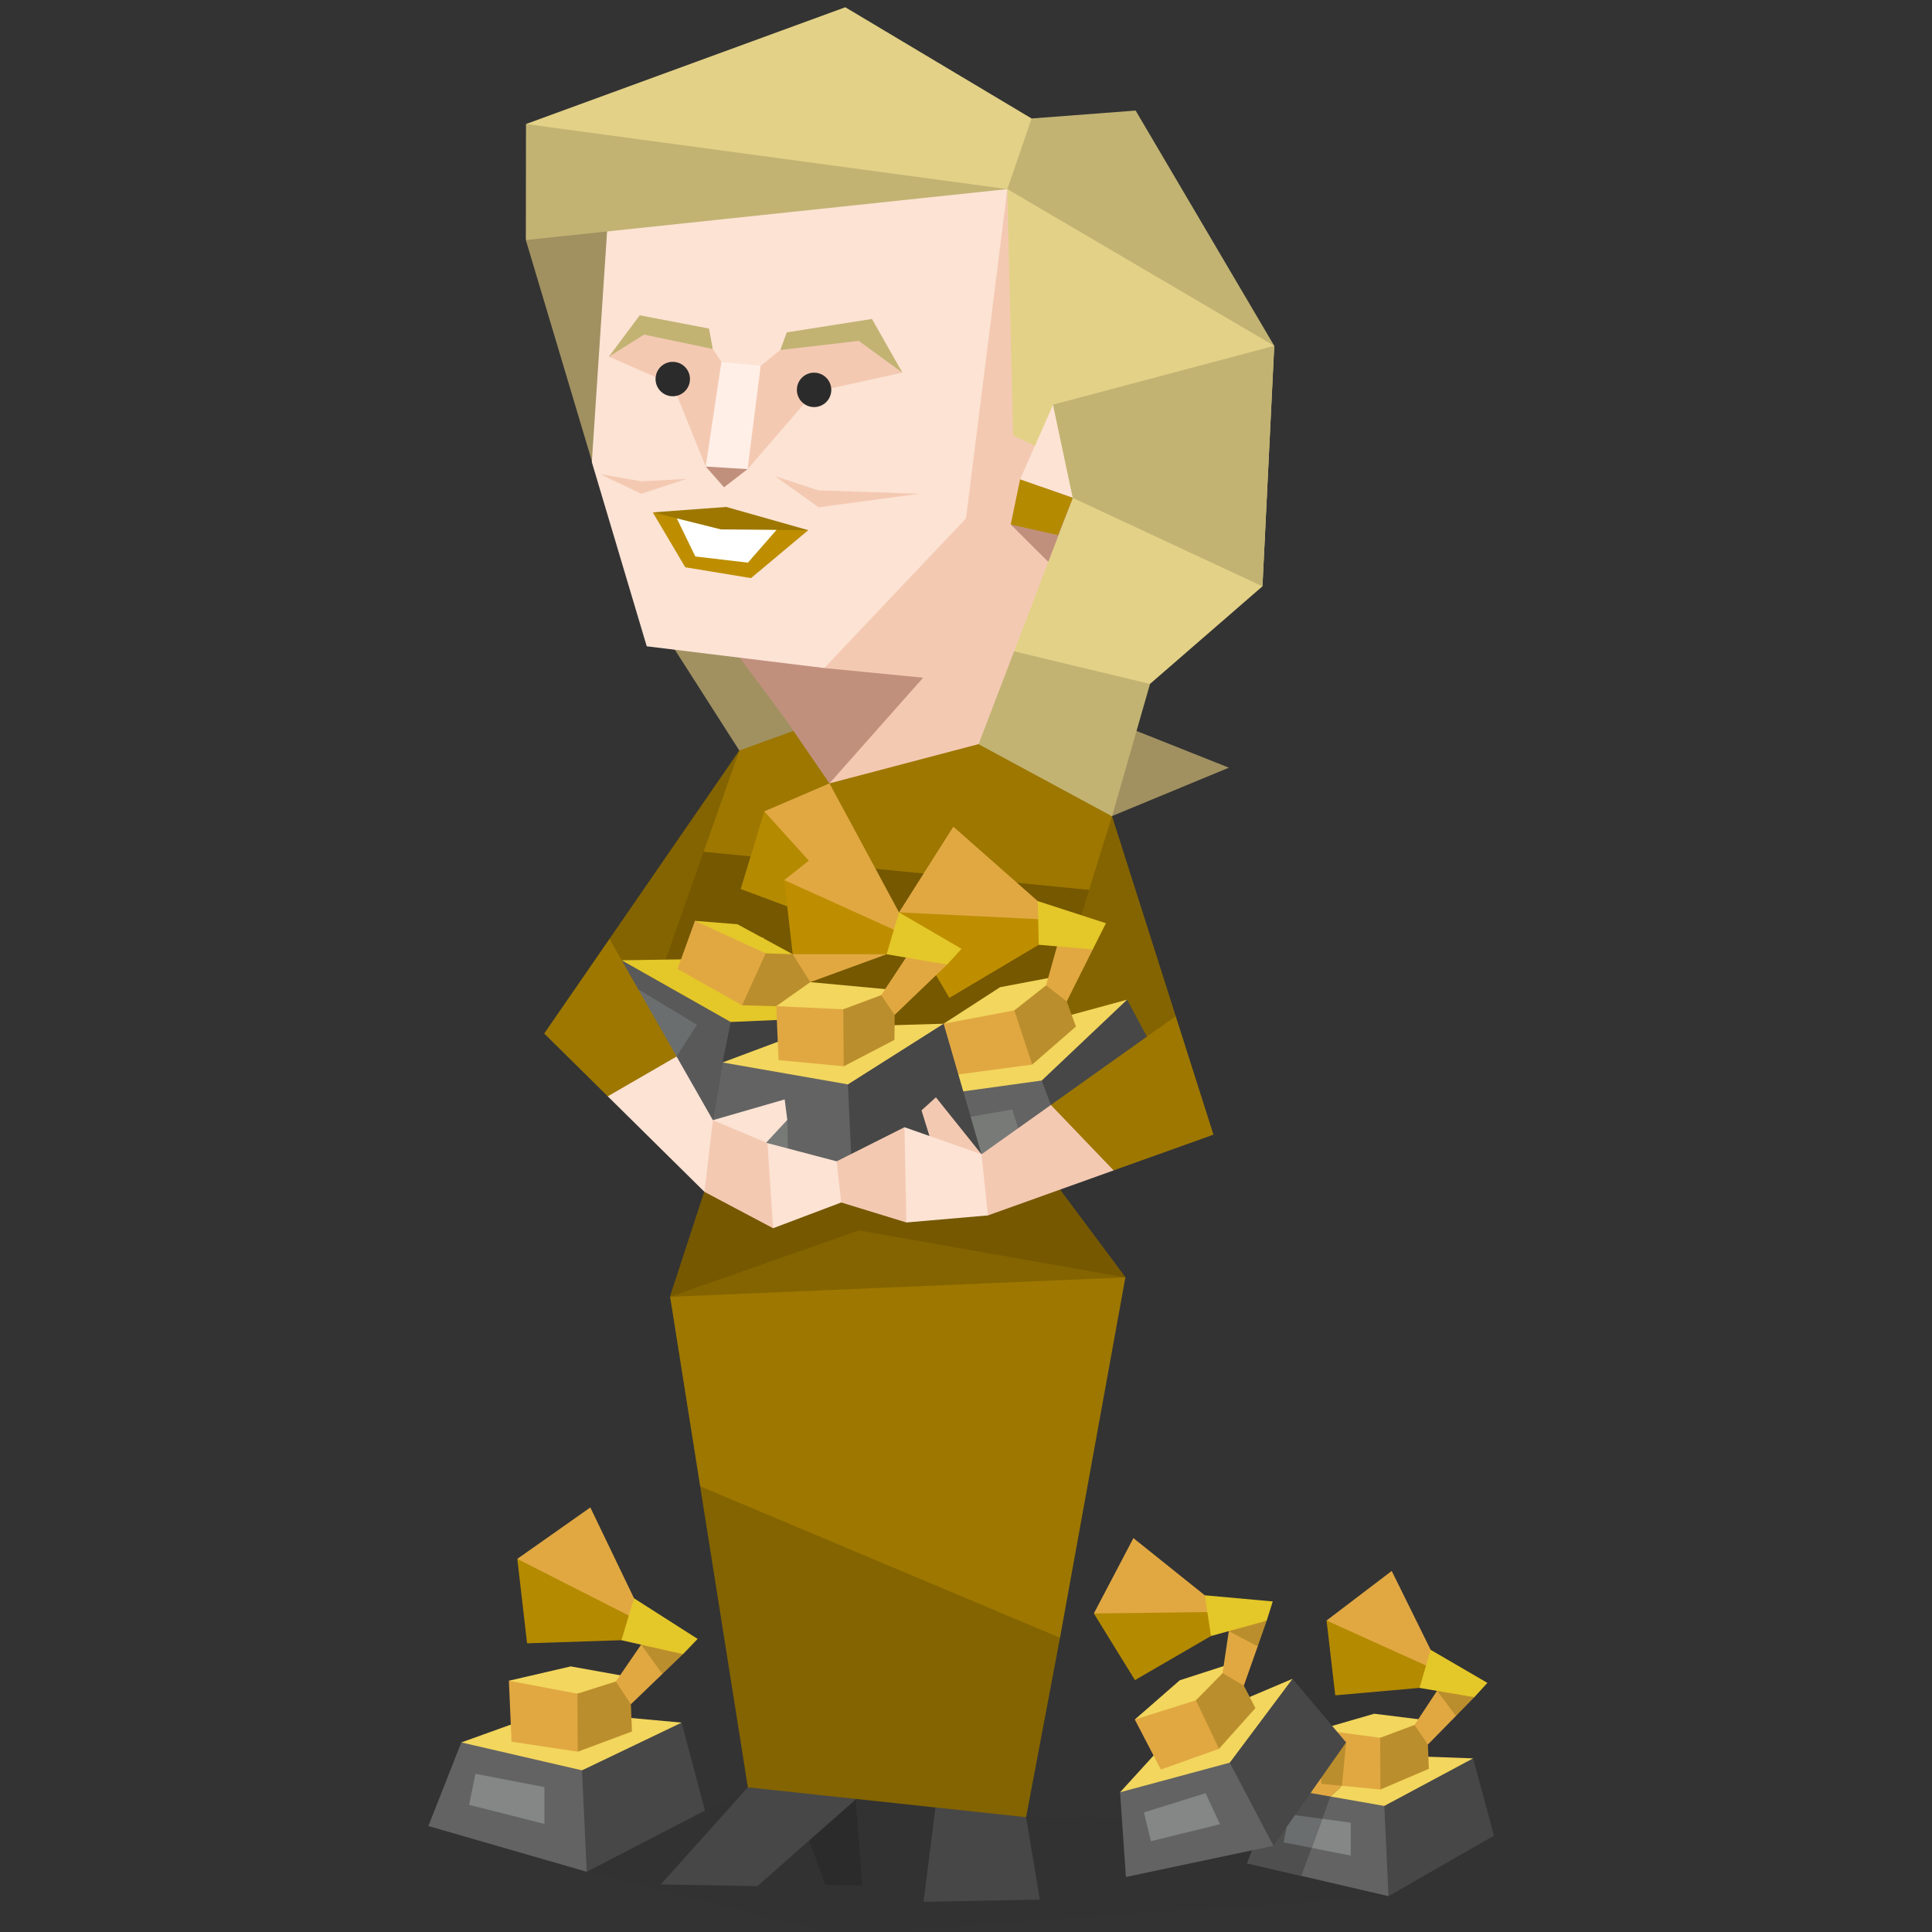<svg id="Layer_1" data-name="Layer 1" xmlns="http://www.w3.org/2000/svg" viewBox="0 0 400 400"><rect x="0" y="0" width="400" height="400" fill="#333333" stroke="none"/><defs><style>.cls-1,.cls-12{fill:#2b2b2b;}.cls-1,.cls-10,.cls-11,.cls-12,.cls-13,.cls-14,.cls-15,.cls-16,.cls-17,.cls-18,.cls-19,.cls-2,.cls-20,.cls-21,.cls-22,.cls-23,.cls-24,.cls-25,.cls-26,.cls-27,.cls-3,.cls-4,.cls-5,.cls-6,.cls-7,.cls-8,.cls-9{fill-rule:evenodd;}.cls-1{opacity:0.1;}.cls-2{fill:#636363;}.cls-3{fill:#858787;}.cls-4{fill:#474747;}.cls-5{fill:#f3d65d;}.cls-6{fill:#e1a842;}.cls-7{fill:#bb8e2d;}.cls-8{fill:#e4c728;}.cls-9{fill:#b48a00;}.cls-10{fill:#4f4f4f;}.cls-11{fill:#6b6e6e;}.cls-13{fill:#a19161;}.cls-14{fill:#9d7700;}.cls-15{fill:#846400;}.cls-16{fill:#755800;}.cls-17{fill:#c2b373;}.cls-18{fill:#e3d187;}.cls-19{fill:#f4c9b2;}.cls-20{fill:#fce3d4;}.cls-21{fill:#c1907d;}.cls-22{fill:#787a78;}.cls-23{fill:#be8e00;}.cls-24{fill:#595959;}.cls-25{fill:#404040;}.cls-26{fill:#fff;}.cls-27{fill:#ffefe7;}</style></defs><title>explorers_ESFP_famous_real_adele</title><polygon class="cls-1" points="121.48 387.53 93.1 373.35 145.95 374.86 184.87 356.98 212.44 376.23 232.26 376.29 279.57 368.98 287.47 392.58 172.93 400.5 121.48 387.53"/><polygon class="cls-2" points="264.31 369.99 258.22 385.77 287.47 392.58 292.24 381.57 286.6 373.9 281.68 370.05 264.31 369.99"/><polygon class="cls-3" points="266.91 375.64 279.65 377.37 279.65 384.18 265.75 381.43 266.91 375.64"/><polygon class="cls-4" points="309.31 380.05 287.47 392.58 286.61 373.9 290.24 367.21 304.99 364.05 309.31 380.05"/><polygon class="cls-5" points="280.67 363.18 264.31 369.99 286.6 373.9 304.99 364.05 280.67 363.18"/><polygon class="cls-6" points="273.1 358.11 273.58 369.33 285.81 370.5 289.18 364.78 285.75 359.79 284.26 357.3 273.1 358.11"/><polygon class="cls-7" points="295.43 356.17 288.51 356.86 285.75 359.79 285.81 370.5 295.83 366.21 295.43 356.17"/><polygon class="cls-5" points="284.52 354.81 273.1 358.11 285.75 359.79 295.43 356.17 284.52 354.81"/><polygon class="cls-6" points="301.44 355.27 295.63 361.19 292.86 357.13 298.01 349.33 302.65 352.82 301.44 355.27"/><polygon class="cls-7" points="305.24 351.39 301.44 355.27 297.52 350.08 298.81 349.56 305.24 351.39"/><polygon class="cls-8" points="307.95 348.42 305.24 351.39 293.88 349.46 291.98 343.35 296.2 341.58 307.95 348.42"/><polygon class="cls-9" points="274.65 335.51 287.62 337.79 295.25 344.83 293.88 349.46 276.45 351 274.65 335.51"/><polygon class="cls-6" points="288.14 325.25 274.65 335.51 286.42 340.84 295.25 344.83 296.2 341.58 288.14 325.25"/><polygon class="cls-10" points="264.31 369.99 258.22 385.77 269.44 388.38 275.45 371.95 277.52 370.04 264.31 369.99"/><polygon class="cls-11" points="266.91 375.64 273.76 376.57 271.56 382.58 265.75 381.43 266.91 375.64"/><polygon class="cls-6" points="278.38 364.14 264.31 369.99 275.45 371.95 277.84 369.74 278.38 364.14"/><polygon class="cls-7" points="273.16 359.69 273.58 369.33 277.84 369.74 278.7 360.75 273.16 359.69"/><polygon class="cls-2" points="231.9 371.07 233.11 388.61 263.65 382.15 263.29 369.69 254.61 364.94 248.29 363.49 231.9 371.07"/><polygon class="cls-3" points="236.84 375.24 249.6 371.27 252.59 377.68 238.29 381.2 236.84 375.24"/><polygon class="cls-4" points="278.7 360.75 263.65 382.15 254.61 364.94 255.09 357.04 267.6 347.58 278.7 360.75"/><polygon class="cls-5" points="244.31 357.46 231.9 371.07 254.61 364.94 267.6 347.58 244.31 357.46"/><polygon class="cls-6" points="234.95 356.01 240.34 366.37 252.37 362.08 253.03 355.22 247.6 352.03 245.11 350.34 234.95 356.01"/><polygon class="cls-7" points="255.13 344.36 248.92 348.06 247.6 352.03 252.37 362.08 259.92 353.64 255.13 344.36"/><polygon class="cls-5" points="244.26 347.88 234.95 356.01 247.6 352.03 255.13 344.37 244.26 347.88"/><polygon class="cls-6" points="260.39 340.87 257.52 349 253.12 346.4 254.55 336.78 260.45 338.03 260.39 340.87"/><polygon class="cls-7" points="262.26 335.55 260.39 340.87 254.41 337.71 255.41 336.65 262.26 335.55"/><polygon class="cls-8" points="263.51 331.56 262.26 335.55 250.72 338.72 246.24 333.81 249.44 330.29 263.51 331.56"/><polygon class="cls-9" points="226.47 334.05 239.69 330.49 249.97 333.77 250.72 338.72 234.98 347.85 226.47 334.05"/><polygon class="cls-6" points="234.66 318.45 226.47 334.05 239.9 333.89 249.97 333.77 249.44 330.29 234.66 318.45"/><polygon class="cls-2" points="95.51 360.75 88.69 378.06 121.48 387.53 126.82 375.49 120.5 366.53 114.99 361.91 95.51 360.75"/><polygon class="cls-3" points="98.43 367.25 112.72 370 112.72 377.62 97.13 373.67 98.43 367.25"/><polygon class="cls-4" points="145.95 374.85 121.48 387.53 120.5 366.53 124.58 359.26 141.12 356.65 145.95 374.85"/><polygon class="cls-5" points="113.85 354.15 95.51 360.75 120.5 366.53 141.12 356.65 113.85 354.15"/><polygon class="cls-6" points="105.36 347.98 105.91 360.6 119.62 362.67 123.39 356.47 119.54 350.66 117.88 347.78 105.36 347.98"/><polygon class="cls-7" points="130.4 347.21 122.64 347.56 119.54 350.66 119.62 362.67 130.84 358.49 130.4 347.21"/><polygon class="cls-5" points="118.17 345.01 105.36 347.98 119.54 350.66 130.4 347.21 118.17 345.01"/><polygon class="cls-6" points="137.13 346.58 130.62 352.85 127.51 348.13 133.29 339.7 138.49 343.91 137.13 346.58"/><polygon class="cls-7" points="141.4 342.48 137.13 346.58 132.74 340.51 134.19 340.02 141.4 342.48"/><polygon class="cls-8" points="144.44 339.32 141.4 342.48 128.66 339.59 126.53 332.63 131.27 330.91 144.44 339.32"/><polygon class="cls-9" points="107.1 322.75 121.65 326.13 130.19 334.49 128.66 339.59 109.13 340.23 107.1 322.75"/><polygon class="cls-6" points="122.22 312.1 107.1 322.75 120.3 329.46 130.19 334.49 131.27 330.91 122.22 312.1"/><polygon class="cls-12" points="170.84 390.25 166.41 377.78 177.17 372.56 178.5 390.37 170.84 390.25"/><polygon class="cls-4" points="136.82 390.15 154.83 370.04 165.75 363.56 177.17 372.56 156.81 390.5 136.82 390.15"/><polygon class="cls-4" points="194.49 367.71 191.21 393.74 215.29 393.3 211.01 367.63 194.49 367.71"/><polygon class="cls-13" points="227 148.03 254.43 158.94 230.23 168.96 227 148.03"/><polyline class="cls-13" points="135.76 128.32 153.07 155.39 163.89 159.48 178.07 143.9 173.74 125.61"/><polygon class="cls-14" points="233 264.47 174.94 249.39 138.74 268.49 144.96 307.72 169.91 328.82 219.46 339.08 233 264.47"/><polyline class="cls-15" points="150.81 233.81 145.85 246.76 138.74 268.49 233 264.47 210.13 233.81 195.55 217.22"/><path class="cls-16" d="M138.74,268.49m12.07-34.68-5,12.95-7.11,21.73,39.14-13.75L233,264.47l-22.88-30.66-14.57-16.59Z"/><polyline class="cls-15" points="153.07 155.38 126.19 194.38 134.25 222.57 147.5 213.87 176.61 181.02"/><polyline class="cls-15" points="230.23 168.96 243.42 210.38 236.46 225.65 221.68 225.84 215.14 217.65 213.48 188.56"/><polygon class="cls-16" points="141.49 195.1 144.85 207.71 148.71 225.09 177.73 233.81 212.83 225.09 218.08 208.17 182.18 189.68 141.49 195.1"/><polygon class="cls-14" points="218.17 151.36 167.38 150.2 153.07 155.38 145.69 176.35 185.6 190.69 225.49 184.25 230.23 168.96 218.17 151.36"/><path class="cls-17" d="M202.61,154.06,205,128.33l-2.43,25.73L230.23,169l7.86-27.36s-9.21-15.71-10.29-16S205,128.33,205,128.33Z"/><polyline class="cls-18" points="261.38 121.39 238.09 141.6 209.96 134.85 205.04 112.35 224.27 94.21"/><path class="cls-19" d="M224.28,37.11l-6.5,77.3-15.17,39.65-30.88,8.13-1.08-23.88,7.57-31.14s13.85-63.48,13.83-64.87S210.46,33,211.82,33s12.46,4.12,12.46,4.12"/><path class="cls-20" d="M222.11,103.08m.77-23.38-.77,23.38L211.2,99.25,218,83.78Z"/><polygon class="cls-21" points="153.17 136.18 162.51 148.74 171.73 162.19 191.13 140.31 170.65 138.31 174.9 130.5 153.17 136.18"/><polyline class="cls-21" points="222.11 103.08 215.63 100.81 209.26 108.59 217.04 116.34"/><path class="cls-13" d="M108.87,49.7m0,0,13.67,45.75,22.11-42.89-6.81-15.32"/><polygon class="cls-20" points="129.92 34.21 125.69 47.92 122.53 95.67 133.9 133.81 170.65 138.31 200 107.33 208.56 39.15 129.92 34.21"/><polygon class="cls-19" points="139.24 79.6 126.06 73.84 133.02 67 147.57 72.25 149.36 74.93 152.44 78.78 157.49 75.74 161.55 72.47 177.34 68.25 186.83 77.15 168.59 81.16 154.78 97.13 150.45 98.14 146.11 96.59 139.24 79.6"/><polyline class="cls-18" points="208.56 39.15 209.73 90.14 214.26 92.3 218.02 83.78 222.11 103.08 261.38 121.39 263.82 71.6 230.23 39.15"/><polygon class="cls-17" points="161.55 72.47 162.9 68.81 180.53 66.04 186.83 77.15 177.78 70.58 161.55 72.47"/><polygon class="cls-17" points="147.57 72.25 146.79 68.02 132.45 65.28 126.06 73.84 133.35 69.28 147.57 72.25"/><polygon class="cls-17" points="208.56 39.15 108.87 49.7 108.9 25.68 158.73 17.66 208.56 39.15"/><polygon class="cls-16" points="225.49 184.25 225.49 184.25 145.69 176.35 137.82 198.67 153.64 208.13 196.56 206.6 218.08 208.17 225.49 184.25"/><polygon class="cls-9" points="211.2 99.25 222.11 103.08 219.05 110.79 209.26 108.59 211.2 99.25"/><polygon class="cls-8" points="148.34 219.6 229.44 219.6 226.03 230.62 150.99 230.62 148.34 219.6"/><path class="cls-12" d="M139.56,74.93a3.56,3.56,0,1,1-3.82,3.27,3.55,3.55,0,0,1,3.82-3.27"/><path class="cls-12" d="M168.82,77.17A3.56,3.56,0,1,1,165,80.44a3.55,3.55,0,0,1,3.82-3.27"/><polygon class="cls-17" points="235.12 22.89 263.82 71.6 208.56 39.15 196.65 31.1 213.58 24.53 235.12 22.89"/><polygon class="cls-18" points="208.56 39.15 108.9 25.68 175.01 1.5 213.58 24.53 208.56 39.15"/><polygon class="cls-15" points="212.44 376.23 219.46 339.08 144.96 307.72 154.84 370.05 212.44 376.23"/><polygon class="cls-2" points="190.96 227.13 189.9 245.75 222.89 243.02 224.18 229.86 215.68 223.71 209.22 221.33 190.96 227.13"/><polygon class="cls-22" points="195.6 232.18 209.56 229.7 211.85 236.84 203.42 241.06 196.34 238.65 195.6 232.18"/><polygon class="cls-4" points="240.64 220.55 222.89 243.02 215.68 223.71 217.23 215.46 233.36 206.98 240.64 220.55"/><polygon class="cls-5" points="205.83 214.47 190.96 227.13 215.68 223.71 233.36 206.97 205.83 214.47"/><polygon class="cls-6" points="195.37 211.95 193.94 219.6 198.19 222.48 213.7 220.41 215.3 213.27 210.01 209.19 207.62 207.08 195.37 211.95"/><polygon class="cls-7" points="218.96 202.13 211.93 205.19 210.01 209.19 213.7 220.41 222.76 212.53 218.96 202.13"/><polygon class="cls-5" points="207.05 204.39 195.37 211.95 210.01 209.19 218.96 202.13 207.05 204.39"/><polygon class="cls-6" points="226.25 196.56 220.86 207.33 216.58 204.01 219.36 194.08 225.07 192.52 226.25 196.56"/><polygon class="cls-8" points="228.97 191.14 226.25 196.56 215.06 195.61 211.01 189.85 214.85 186.56 228.97 191.14"/><polygon class="cls-23" points="186.13 188.9 204.56 185.48 214.94 190.3 215.06 195.61 196.56 206.6 186.13 188.9"/><polygon class="cls-6" points="197.38 171.15 186.13 188.9 214.94 190.3 214.85 186.56 197.38 171.15"/><polygon class="cls-24" points="128.72 198.83 118.98 210.69 145.11 231 147.6 231.92 154.96 222.18 151.28 211.59 149.71 205.78 128.72 198.83"/><polygon class="cls-11" points="132.15 204.83 144.3 212.17 140.07 218.74 128.52 209.81 132.15 204.83"/><polygon class="cls-25" points="173.39 226.46 147.6 231.92 149.59 219.97 151.29 211.59 159.59 206.88 175.81 210.53 173.39 226.46"/><polygon class="cls-8" points="151.87 198.44 128.72 198.82 151.28 211.59 175.81 210.53 151.87 198.44"/><polygon class="cls-6" points="143.88 190.65 140.28 200.61 153.64 208.13 159.65 203.96 158.52 197.38 158.18 194.21 143.88 190.65"/><polygon class="cls-7" points="169.88 198.23 164.12 197.56 160.23 196.69 158.52 197.38 153.64 208.13 160.72 208.32 165.61 207.48 167.76 203.34 169.88 198.23"/><polygon class="cls-8" points="152.66 191.35 143.88 190.65 158.52 197.38 164.12 197.56 152.66 191.35"/><polygon class="cls-6" points="167.76 203.34 164.12 197.55 175.62 192.57 183.57 197.57 167.76 203.34"/><polygon class="cls-8" points="185.99 196.26 183.57 197.57 171.43 190.79 172.34 183.81 177.39 183.99 185.99 196.26"/><polygon class="cls-9" points="158.24 167.98 170.55 176.23 174.93 186.8 171.43 190.79 153.35 184.07 158.24 167.98"/><polygon class="cls-6" points="171.73 162.19 158.24 167.98 167.94 178.73 174.93 186.8 177.39 183.99 176.51 171.04 171.73 162.19"/><polygon class="cls-2" points="149.59 219.97 147.6 231.92 144.27 237.6 176.5 245.1 181.75 232.97 175.55 224.51 170.12 220.28 149.59 219.97"/><polygon class="cls-22" points="153.06 230.5 163 231.86 163.13 238.88 152.05 235.54 153.06 230.5"/><polygon class="cls-4" points="203.21 238.98 176.5 245.1 175.55 224.51 179.56 217.14 195.37 211.95 203.21 238.98"/><polygon class="cls-5" points="169 212.71 149.59 219.97 175.55 224.51 195.37 211.95 169 212.71"/><polygon class="cls-6" points="160.72 208.32 161.19 219.48 174.68 220.77 178.39 214.46 174.6 208.96 172.97 206.22 160.72 208.32"/><polygon class="cls-7" points="185.28 204.97 177.65 205.74 174.6 208.96 174.68 220.77 185.19 215.29 185.28 204.97"/><polygon class="cls-5" points="167.76 203.34 160.72 208.32 174.6 208.96 185.28 204.97 167.76 203.34"/><polygon class="cls-6" points="196.09 199.71 185.23 210.12 182.44 206.03 188.12 197.43 196.09 199.71"/><polygon class="cls-8" points="199.08 196.44 196.09 199.71 183.57 197.57 181.47 190.85 186.13 188.9 199.08 196.44"/><polygon class="cls-23" points="162.37 182.21 176.67 184.72 185.07 192.48 183.57 197.57 164.12 197.56 162.37 182.21"/><polygon class="cls-6" points="176.51 171.04 162.37 182.21 175.35 188.08 185.07 192.48 186.13 188.9 176.51 171.04"/><polygon class="cls-20" points="162.46 227.62 147.6 231.92 146.03 242.68 154.81 240.69 163 231.86 162.46 227.62"/><polygon class="cls-19" points="160.06 254.29 145.85 246.76 141.5 234.06 147.6 231.92 158.9 236.67 164.74 245.17 160.06 254.29"/><polygon class="cls-20" points="173.22 240.44 158.9 236.67 160.06 254.29 174.17 248.96 179.48 244.4 173.22 240.44"/><polygon class="cls-19" points="193.77 227.19 203.21 238.98 197.78 248.4 194.19 240.87 190.79 229.89 193.77 227.19"/><polygon class="cls-20" points="187.65 253.1 204.54 251.64 211.43 244.27 203.21 238.98 187.27 233.38 183 244.01 187.65 253.1"/><polygon class="cls-19" points="173.22 240.44 187.26 233.38 187.65 253.1 174.17 248.96 173.22 240.44"/><polygon class="cls-20" points="128.33 216.7 125.83 226.98 145.85 246.76 147.6 231.92 140.08 218.74 128.33 216.7"/><polygon class="cls-14" points="112.67 213.98 125.83 226.98 140.08 218.74 140.08 218.74 126.19 194.38 112.67 213.98"/><polygon class="cls-19" points="203.21 238.98 217.57 228.77 237.83 229.41 230.56 242.32 204.54 251.64 203.21 238.98"/><polygon class="cls-14" points="243.42 210.38 251.24 234.92 230.56 242.32 217.57 228.77 243.42 210.38"/><polygon class="cls-19" points="160.52 98.61 169.45 105.02 190.37 102.23 169.45 101.53 160.52 98.61"/><polygon class="cls-19" points="142.11 99.16 132.76 102.23 124.3 98.18 132.76 99.65 142.11 99.16"/><polygon class="cls-23" points="135.15 106.08 141.88 117.45 155.49 119.69 167.34 109.77 135.15 106.08"/><polygon class="cls-14" points="150.37 104.96 135.15 106.08 149.25 109.61 167.34 109.77 150.37 104.96"/><polygon class="cls-26" points="143.96 115.21 140.13 107.33 149.25 109.61 160.77 109.71 154.85 116.49 143.96 115.21"/><polyline class="cls-21" points="146.11 96.59 149.9 100.89 154.78 97.13 151.8 95.39"/><polygon class="cls-27" points="149.36 74.92 146.11 96.59 154.78 97.13 157.49 75.74 149.36 74.92"/><polygon class="cls-17" points="218.02 83.78 263.82 71.6 261.38 121.39 222.11 103.08 218.02 83.78"/></svg>